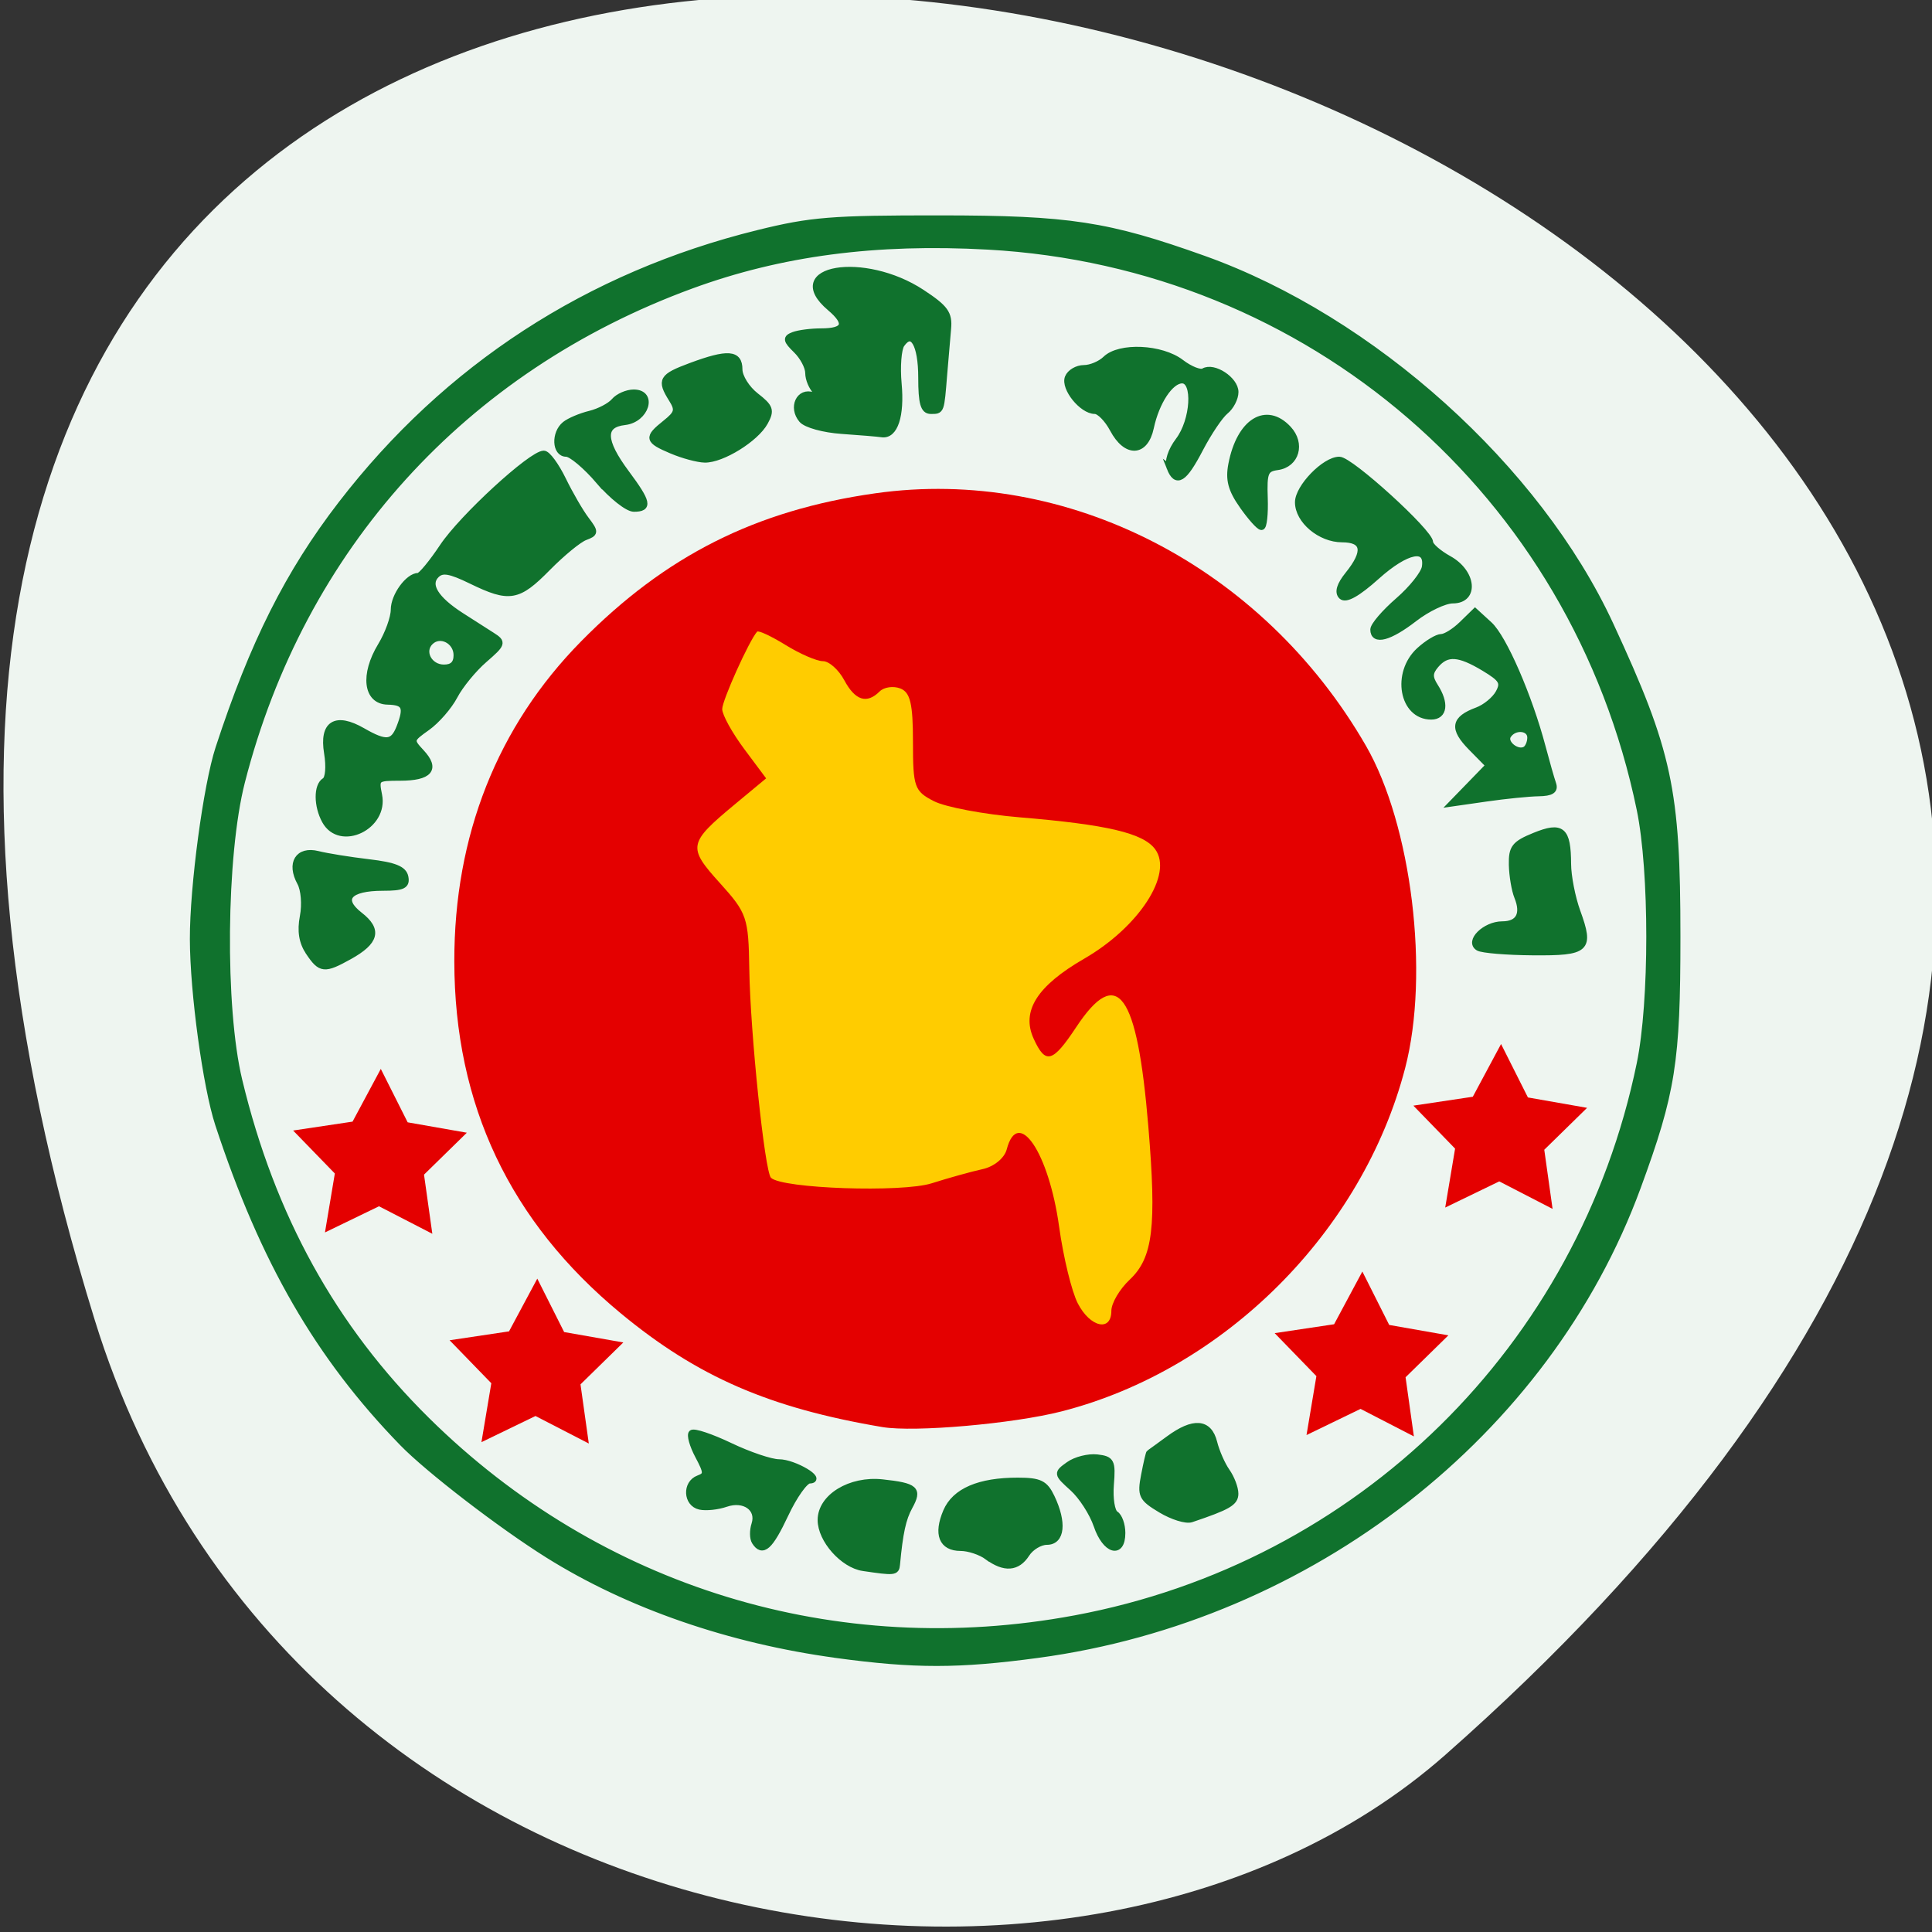 <svg xmlns="http://www.w3.org/2000/svg" viewBox="0 0 256 256" xmlns:xlink="http://www.w3.org/1999/xlink"><rect x="0" y="0" width="256" height="256" fill="#333333" stroke="none"/><defs><path id="0" d="m 54.19 162.23 l -8.807 -5.573 l -9.725 3.749 l 2.579 -10.1 l -6.571 -8.09 l 10.401 -0.668 l 5.664 -8.749 l 3.849 9.686 l 10.07 2.683 l -8.02 6.654 z" fill="#e40000"/></defs><g color="#000" fill="#eef5f0"><path d="m -1363.8 1650.47 c 92.76 -229.28 -405.65 -114.61 -172.57 42.475 46.699 31.473 147.56 19.349 172.57 -42.475 z" transform="matrix(-1.037 0 0 1.357 -1401.71 -2064.79)"/></g><g transform="matrix(0.832 0 0 0.81 22.845 22.689)"><path d="m 105.76 242.71 c -17.05 -2.374 -33.13 -8.098 -45.95 -16.35 -7.534 -4.85 -19.03 -13.932 -23.17 -18.306 -13.39 -14.15 -22.18 -29.775 -29.33 -52.14 c -1.958 -6.126 -4.01 -21.569 -4.03 -30.29 -0.019 -8.614 2.138 -25.15 4.076 -31.24 5.462 -17.16 11.1 -28.692 19.517 -39.923 16.796 -22.411 39.37 -37.491 66.39 -44.34 8.446 -2.143 11.664 -2.409 29 -2.398 20.558 0.013 26.664 0.973 42 6.601 26.821 9.844 53.21 34.24 64.759 59.886 9.358 20.77 10.647 26.945 10.647 51 0 20.495 -0.768 25.482 -6.317 41 -14.419 40.32 -52.07 70.47 -95.51 76.49 -12.667 1.754 -19.59 1.758 -32.08 0.019 z m 37.987 -5.972 c 45.35 -8.676 80.63 -44.26 89.96 -90.74 2.033 -10.123 2.033 -31.462 0 -41.584 -10.406 -51.804 -52.53 -89.17 -103.82 -92.09 -17.865 -1.018 -33.02 1.03 -47.25 6.388 -36.28 13.654 -62.05 42.885 -71.59 81.2 -2.99 12.01 -3.206 36.888 -0.422 48.792 5.213 22.293 14.996 40.492 29.888 55.6 27.45 27.85 65.2 39.71 103.23 32.433 z m -33.715 -8.248 c -3.22 -0.489 -6.772 -4.606 -6.772 -7.848 0 -3.772 4.698 -6.722 9.799 -6.153 5.293 0.591 5.861 1.113 4.327 3.978 -1.05 1.962 -1.534 4.244 -2.01 9.486 -0.115 1.26 -0.391 1.288 -5.342 0.536 z m 19.787 -1.818 c -1.068 -0.808 -2.994 -1.468 -4.281 -1.468 -2.978 0 -3.839 -2.231 -2.297 -5.953 1.384 -3.341 5.258 -5.05 11.419 -5.04 3.472 0.007 4.292 0.42 5.351 2.699 1.931 4.158 1.612 7.293 -0.742 7.293 -1.095 0 -2.554 0.9 -3.241 2 -1.468 2.351 -3.515 2.506 -6.209 0.468 z m -37.06 -2.477 c -0.343 -0.555 -0.359 -1.841 -0.036 -2.859 0.822 -2.591 -1.638 -4.38 -4.586 -3.335 -1.304 0.462 -3.159 0.664 -4.122 0.448 -2.158 -0.484 -2.313 -3.816 -0.215 -4.621 1.372 -0.526 1.364 -0.92 -0.074 -3.7 -0.885 -1.711 -1.338 -3.382 -1.01 -3.713 0.331 -0.331 3.074 0.611 6.096 2.093 3.02 1.482 6.523 2.695 7.781 2.695 2.413 0 7.184 2.912 4.864 2.968 -0.718 0.018 -2.438 2.507 -3.823 5.532 -2.477 5.411 -3.644 6.486 -4.877 4.491 z m 54.45 -2.663 c -0.667 -2.02 -2.385 -4.759 -3.818 -6.088 -2.568 -2.38 -2.577 -2.436 -0.616 -3.87 1.094 -0.8 3.115 -1.323 4.49 -1.162 2.281 0.267 2.472 0.657 2.175 4.437 -0.179 2.279 0.158 4.443 0.75 4.809 0.592 0.366 1.076 1.763 1.076 3.106 0 3.755 -2.68 2.941 -4.057 -1.231 z m 10.222 -2.553 c -3.067 -1.893 -3.281 -2.348 -2.661 -5.667 0.371 -1.985 0.746 -3.637 0.835 -3.672 0.088 -0.035 1.459 -1.048 3.046 -2.25 3.973 -3.01 6.423 -2.82 7.245 0.564 0.368 1.512 1.276 3.638 2.02 4.723 0.743 1.085 1.351 2.728 1.351 3.652 0 1.489 -1.107 2.151 -7 4.19 -0.825 0.285 -3 -0.407 -4.835 -1.539 z m -135.7 -91.19 c -1.094 -1.67 -1.382 -3.492 -0.932 -5.895 0.364 -1.939 0.171 -4.377 -0.436 -5.51 -1.701 -3.179 -0.321 -5.489 2.796 -4.681 1.435 0.372 5.079 0.975 8.099 1.34 4.108 0.497 5.574 1.104 5.823 2.414 0.271 1.423 -0.391 1.75 -3.54 1.75 -5.485 0 -7.01 1.835 -3.718 4.463 3.066 2.445 2.6 4.36 -1.652 6.787 -3.986 2.275 -4.551 2.217 -6.441 -0.667 z m 186.27 -0.756 c -1.685 -1.032 1.08 -3.826 3.787 -3.826 2.641 0 3.537 -1.668 2.416 -4.5 -0.435 -1.1 -0.823 -3.456 -0.862 -5.237 -0.061 -2.81 0.415 -3.439 3.607 -4.773 4.346 -1.816 5.284 -0.997 5.308 4.634 0.008 1.993 0.673 5.489 1.477 7.768 2.183 6.188 1.598 6.739 -7.082 6.669 -4.153 -0.034 -8.05 -0.364 -8.651 -0.735 z m -183.69 -20.76 c -1.316 -2.458 -1.332 -5.764 -0.033 -6.567 0.576 -0.356 0.735 -2.289 0.375 -4.542 -0.767 -4.799 1.339 -6.146 5.639 -3.606 3.722 2.199 4.869 2.082 5.889 -0.6 1.257 -3.307 0.88 -4.138 -1.905 -4.197 -3.37 -0.071 -3.877 -4.402 -1.071 -9.157 1.139 -1.931 2.071 -4.577 2.071 -5.881 0 -2.267 2.299 -5.514 3.903 -5.514 0.418 0 2.159 -2.159 3.87 -4.799 3.096 -4.778 14.14 -15.201 16.1 -15.201 0.568 0 1.938 1.913 3.046 4.25 1.108 2.337 2.755 5.257 3.661 6.488 1.541 2.094 1.531 2.282 -0.156 2.929 -0.991 0.38 -3.665 2.636 -5.942 5.01 -4.725 4.932 -6.067 5.168 -12.138 2.136 -3.427 -1.712 -4.637 -1.922 -5.587 -0.972 -1.566 1.566 -0.147 3.948 3.966 6.657 1.67 1.1 3.877 2.55 4.906 3.222 1.768 1.155 1.699 1.375 -1.248 4 -1.715 1.528 -3.84 4.194 -4.722 5.924 -0.882 1.73 -2.848 4.052 -4.368 5.16 -2.701 1.967 -2.722 2.061 -0.93 4.04 2.476 2.736 1.318 4.153 -3.396 4.153 -3.768 0 -3.894 0.108 -3.349 2.836 1.037 5.183 -6.171 8.735 -8.582 4.229 z m 20.965 -27.1 c 0 -2.359 -2.645 -3.724 -4.2 -2.169 -1.555 1.555 -0.19 4.2 2.169 4.2 1.375 0 2.031 -0.656 2.031 -2.031 z m 161.44 21.14 l 2.937 -3.108 l -2.796 -2.919 c -3 -3.136 -2.761 -4.681 0.958 -6.095 1.288 -0.49 2.817 -1.777 3.397 -2.861 0.899 -1.68 0.559 -2.276 -2.307 -4.048 -4.03 -2.489 -5.937 -2.612 -7.693 -0.496 -1.029 1.24 -1.056 1.992 -0.122 3.486 1.727 2.766 1.459 4.932 -0.61 4.932 -4.594 0 -5.834 -7.117 -1.886 -10.826 1.273 -1.196 2.848 -2.174 3.5 -2.174 0.652 0 2.126 -0.94 3.275 -2.09 l 2.09 -2.09 l 2.267 2.13 c 2.286 2.148 6.344 11.74 8.482 20.05 0.637 2.475 1.386 5.175 1.665 6 0.369 1.091 -0.256 1.513 -2.294 1.546 -1.541 0.025 -5.276 0.411 -8.301 0.858 l -5.5 0.811 z m 9.563 -7.667 c 0 -1.697 -2.577 -1.935 -3.569 -0.329 -0.754 1.22 1.492 3.054 2.771 2.263 0.439 -0.271 0.798 -1.141 0.798 -1.934 z m -25 -17.664 c 0 -0.672 1.782 -2.81 3.96 -4.75 2.178 -1.94 4.09 -4.411 4.25 -5.491 0.522 -3.53 -2.937 -2.829 -7.7 1.562 -3.03 2.792 -4.921 3.89 -5.576 3.236 -0.655 -0.655 -0.302 -1.866 1.038 -3.57 2.971 -3.777 2.637 -5.764 -0.971 -5.764 -3.46 0 -7 -3.057 -7 -6.05 0 -2.453 4.245 -6.955 6.558 -6.955 1.77 0 14.435 11.835 14.447 13.5 0.004 0.55 1.355 1.767 3 2.703 3.877 2.206 4.304 6.797 0.631 6.797 -1.299 0 -4.061 1.35 -6.137 3 -3.958 3.146 -6.5 3.841 -6.5 1.777 z m -20.865 -20.264 c -1.805 -2.651 -2.218 -4.255 -1.745 -6.778 1.315 -7.01 5.517 -9.706 9.05 -5.807 2.204 2.435 1.264 5.832 -1.732 6.258 -1.945 0.277 -2.184 0.87 -2.041 5.063 0.089 2.612 -0.136 4.747 -0.5 4.743 -0.364 -0.004 -1.726 -1.57 -3.03 -3.48 z m -102.47 -4.01 c -2.069 -2.475 -4.414 -4.5 -5.212 -4.5 -1.78 0 -1.917 -3.368 -0.195 -4.797 0.691 -0.573 2.472 -1.347 3.959 -1.721 1.487 -0.373 3.227 -1.309 3.867 -2.08 0.64 -0.771 2.04 -1.402 3.111 -1.402 3.277 0 1.952 4.426 -1.442 4.816 -3.673 0.423 -3.594 3.035 0.25 8.342 3.468 4.787 3.686 5.841 1.212 5.841 -0.984 0 -3.481 -2.025 -5.55 -4.5 z m 90.9 -2.195 c -0.385 -1 0.183 -2.823 1.393 -4.46 2.44 -3.3 2.816 -9.845 0.567 -9.845 -1.855 0 -4.12 3.508 -5 7.75 -0.884 4.242 -3.89 4.367 -6.02 0.25 -0.853 -1.65 -2.145 -3 -2.871 -3 -2.02 0 -4.946 -3.733 -4.282 -5.463 0.324 -0.845 1.472 -1.537 2.55 -1.537 1.078 0 2.635 -0.675 3.46 -1.5 2.207 -2.207 8.873 -1.894 11.998 0.565 1.444 1.136 3.07 1.79 3.614 1.454 1.568 -0.969 5.03 1.367 5.03 3.394 0 1.013 -0.71 2.432 -1.578 3.152 -0.868 0.72 -2.675 3.475 -4.02 6.122 -2.585 5.102 -3.784 5.874 -4.842 3.117 z m -79.31 -2.795 c -3.856 -1.676 -3.952 -2.113 -1 -4.534 1.939 -1.59 2.077 -2.129 1 -3.897 -1.903 -3.124 -1.596 -3.675 3.033 -5.443 5.886 -2.248 7.717 -2.111 7.717 0.577 0 1.217 1.186 3.158 2.635 4.314 2.308 1.84 2.486 2.379 1.436 4.341 -1.456 2.72 -6.829 6.139 -9.571 6.09 -1.1 -0.02 -3.463 -0.671 -5.25 -1.448 z m 27.08 -3.244 c -2.871 -0.202 -5.699 -1 -6.362 -1.802 -1.674 -2.02 -0.411 -4.845 1.789 -4.01 1.396 0.532 1.494 0.413 0.492 -0.596 -0.687 -0.693 -1.25 -2.069 -1.25 -3.059 0 -0.99 -0.865 -2.665 -1.923 -3.723 -1.629 -1.629 -1.693 -2.01 -0.418 -2.5 0.827 -0.318 2.791 -0.577 4.364 -0.577 3.9 0 4.383 -1.286 1.443 -3.843 -7.516 -6.535 5.382 -8.771 14.611 -2.532 3.743 2.53 4.382 3.441 4.156 5.932 -0.147 1.619 -0.425 4.968 -0.62 7.443 -0.483 6.152 -0.429 6 -2.114 6 -1.15 0 -1.5 -1.271 -1.5 -5.441 0 -5.497 -1.438 -7.969 -3.162 -5.437 -0.516 0.758 -0.733 3.647 -0.482 6.42 0.475 5.249 -0.597 8.59 -2.655 8.273 -0.66 -0.102 -3.526 -0.349 -6.369 -0.549 z" fill="#10722d" stroke="#10722d"/><path d="m 166.83 133.66 c 0 21.22 -17.202 38.422 -38.422 38.422 -21.22 0 -38.422 -17.202 -38.422 -38.422 0 -21.22 17.202 -38.422 38.422 -38.422 21.22 0 38.422 17.202 38.422 38.422 z" transform="matrix(1.478 0 0 1.772 -66.94 -104.46)" fill="#fc0"/><path d="m 113.08 205.44 c -18.01 -3.124 -29.453 -8.231 -41.653 -18.592 -17.694 -15.03 -26.496 -34.13 -26.53 -57.58 -0.03 -20.589 6.855 -38.451 20.18 -52.35 13.438 -14.02 27.834 -21.464 46.861 -24.23 30.582 -4.453 61.673 11.978 78.14 41.29 7.294 12.987 10.172 37.28 6.25 52.739 -6.79 26.764 -28.76 49.32 -54.684 56.15 -7.727 2.035 -23.477 3.454 -28.56 2.573 z m 36.459 -19.02 c 0 -1.253 1.313 -3.544 2.917 -5.091 3.709 -3.578 4.305 -8.602 2.971 -25.07 -1.781 -21.993 -4.923 -26.425 -11.501 -16.221 -3.751 5.819 -4.872 6.128 -6.766 1.861 -1.997 -4.499 0.544 -8.629 8.05 -13.08 8.725 -5.177 14.2 -13.839 11.311 -17.895 -1.886 -2.648 -7.641 -4.04 -21.565 -5.23 -5.682 -0.484 -11.834 -1.672 -13.672 -2.639 -3.117 -1.64 -3.342 -2.295 -3.342 -9.703 0 -6.265 -0.428 -8.114 -2.026 -8.743 -1.114 -0.439 -2.591 -0.218 -3.281 0.49 -2.041 2.095 -3.898 1.492 -5.63 -1.831 -0.894 -1.716 -2.426 -3.119 -3.404 -3.119 -0.978 0 -3.649 -1.187 -5.935 -2.638 -2.286 -1.451 -4.335 -2.433 -4.551 -2.184 -1.265 1.457 -5.554 11.234 -5.554 12.66 0 0.934 1.574 3.866 3.497 6.515 l 3.497 4.816 l -5.02 4.282 c -7.393 6.31 -7.514 6.97 -2.353 12.835 4.329 4.919 4.566 5.63 4.692 14.08 0.155 10.39 2.453 33.11 3.453 34.14 1.73 1.776 20.855 2.453 25.595 0.906 2.704 -0.883 6.355 -1.926 8.114 -2.319 1.81 -0.404 3.474 -1.802 3.836 -3.223 1.781 -6.994 6.701 0.457 8.345 12.64 0.673 4.989 2.01 10.639 2.981 12.557 1.976 3.923 5.34 4.685 5.34 1.209 z" fill="#e40000"/><use transform="matrix(0.915 -0.08 0.078 0.934 -20.843 26.632)" xlink:href="#0"/><use transform="matrix(0.915 -0.08 0.078 0.934 4.078 60.941)" xlink:href="#0"/><use transform="matrix(0.915 -0.08 0.078 0.934 135.48 59.778)" xlink:href="#0"/><use transform="matrix(0.915 -0.08 0.078 0.934 157.57 22.561)" xlink:href="#0"/></g></svg>